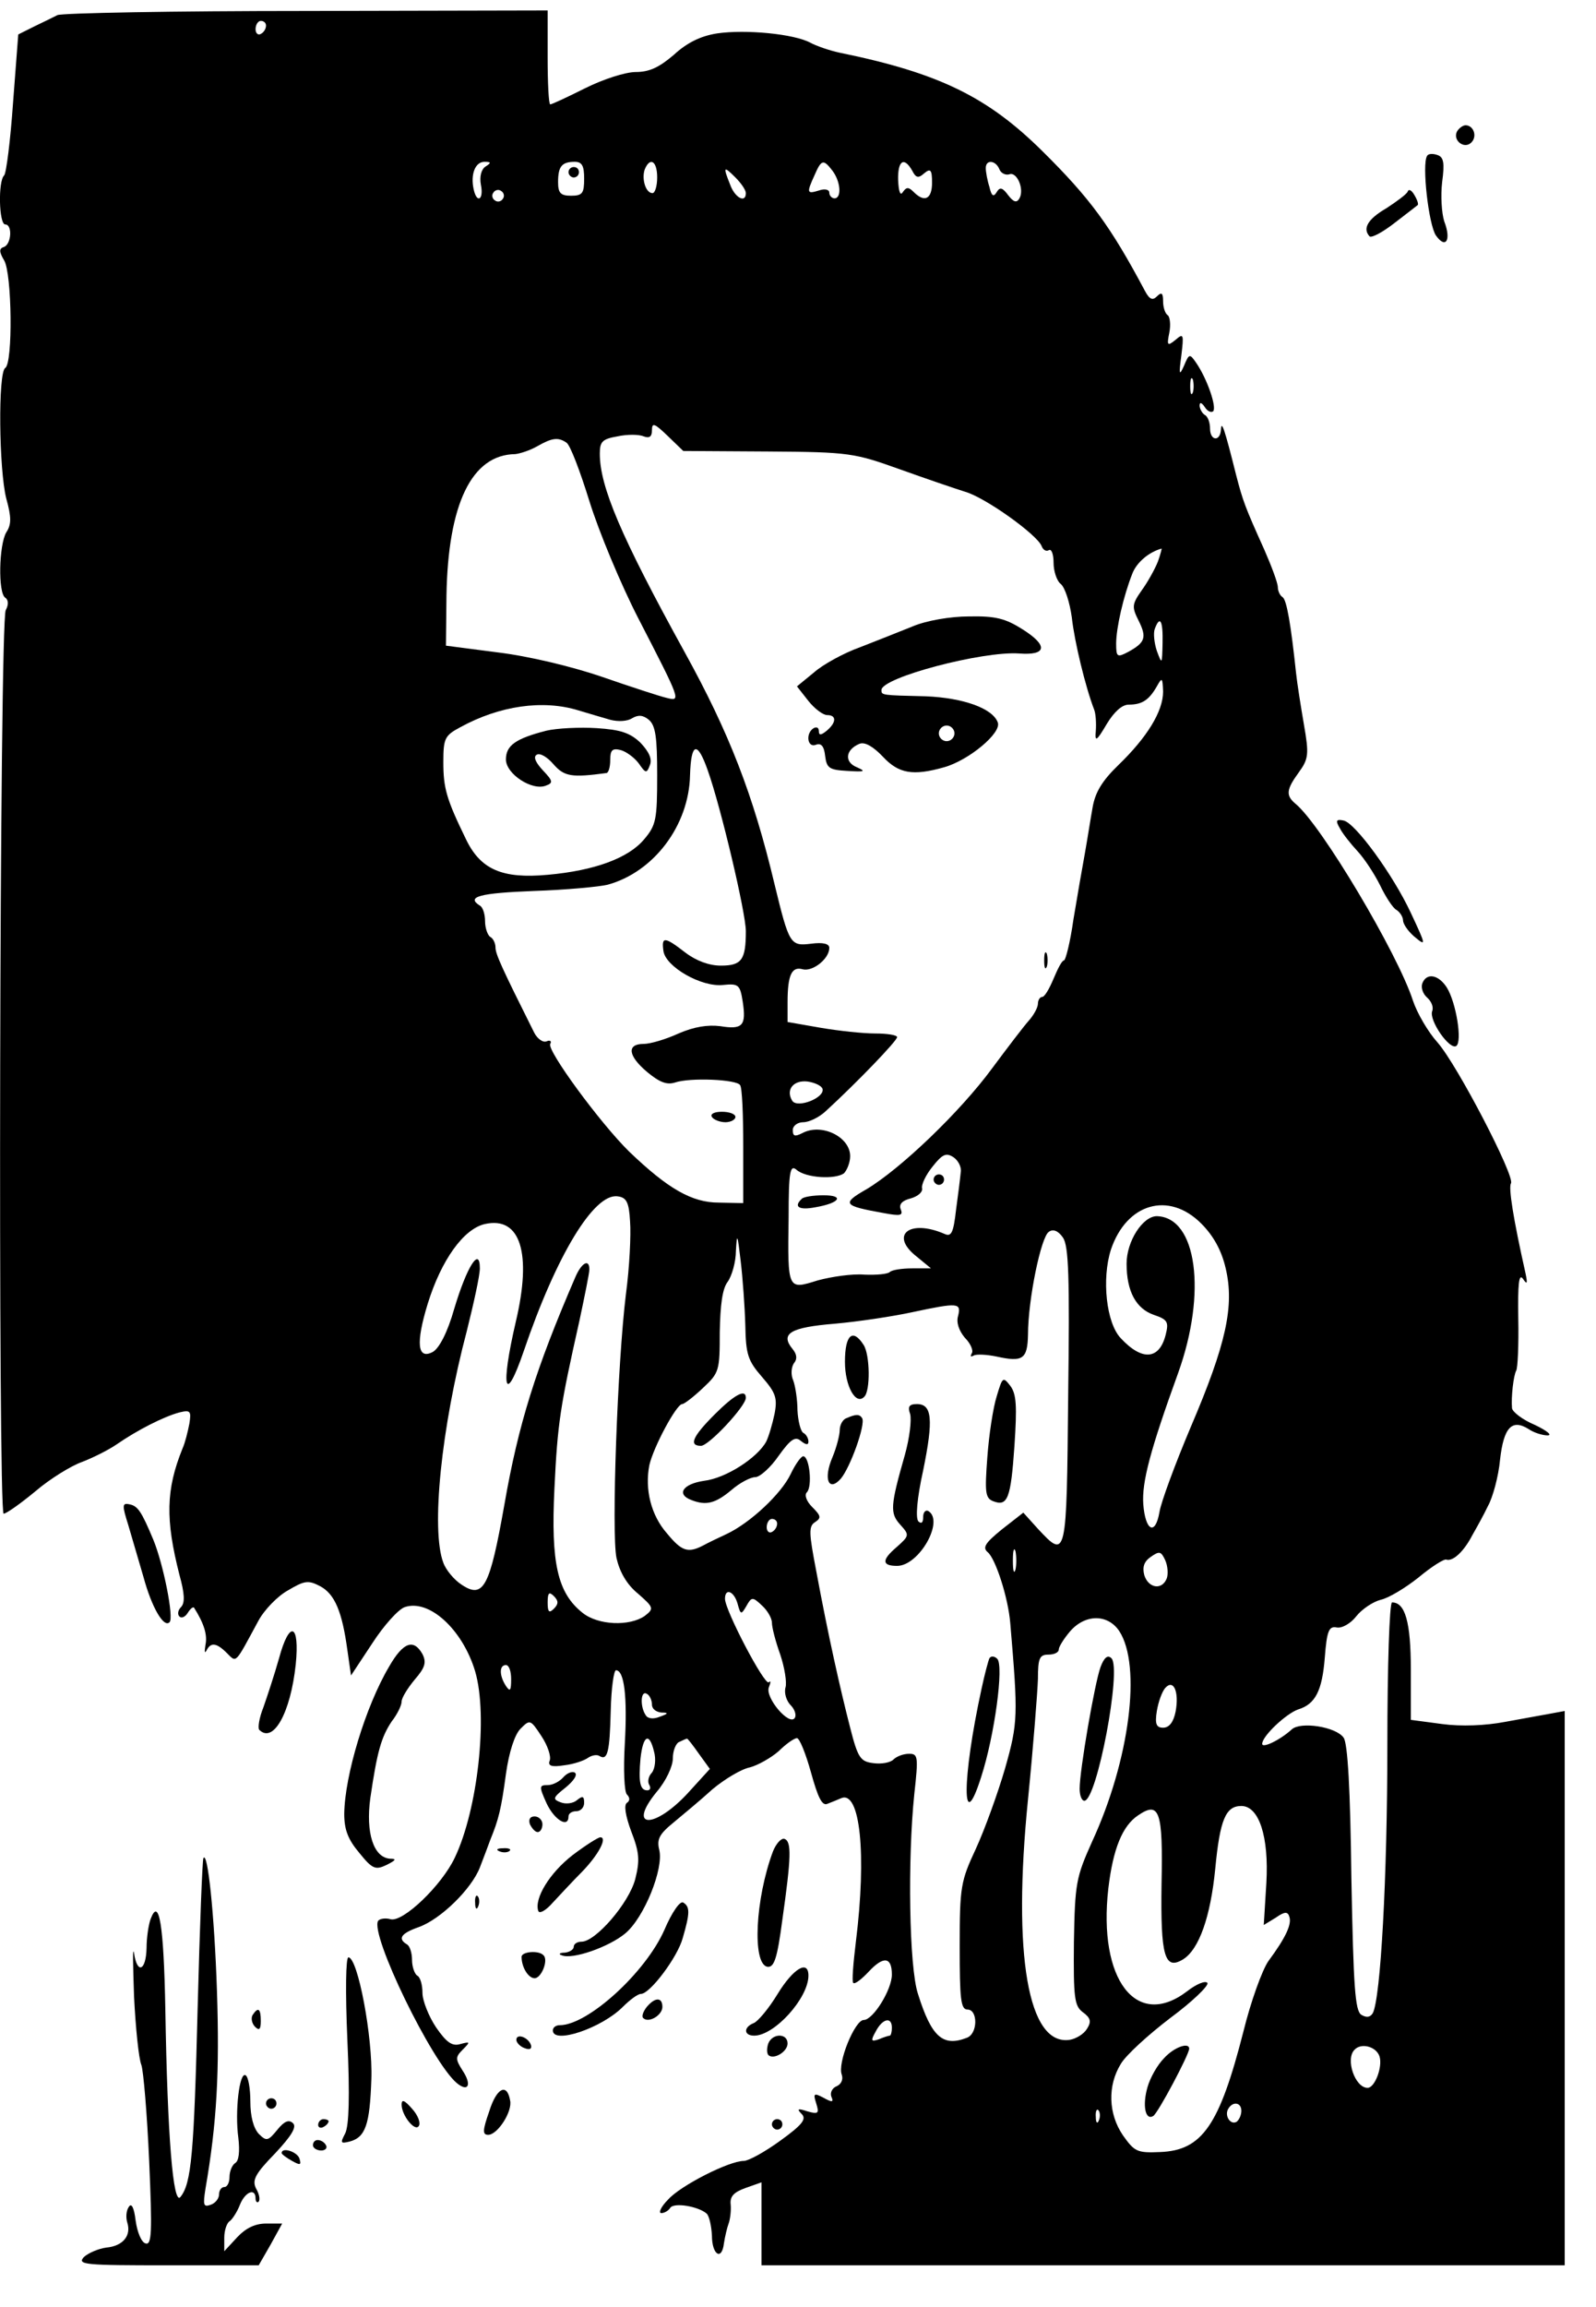 <?xml version="1.0" standalone="no"?>
<!DOCTYPE svg PUBLIC "-//W3C//DTD SVG 20010904//EN"
 "http://www.w3.org/TR/2001/REC-SVG-20010904/DTD/svg10.dtd">
<svg version="1.0" xmlns="http://www.w3.org/2000/svg"
 width="306pt" height="442pt" viewBox="0 0 306 442"
 preserveAspectRatio="xMidYMid meet">

<g transform="translate(0,442) scale(0.1,-0.1)"
fill="#000000" stroke="none">
<path d="M110 4391 c-8 -4 -28 -14 -45 -22 l-30 -15 -10 -131 c-5 -72 -13
-135 -17 -139 -12 -11 -10 -94 2 -94 14 0 12 -37 -2 -43 -10 -3 -10 -9 0 -26
15 -25 17 -197 2 -206 -14 -9 -12 -195 2 -250 10 -36 10 -50 0 -65 -14 -24
-16 -116 -2 -125 6 -4 7 -13 1 -24 -12 -21 -15 -1731 -4 -1731 5 0 32 19 61
43 28 24 69 49 89 56 21 8 51 23 67 34 39 27 90 53 120 61 21 5 23 3 19 -22
-3 -15 -8 -36 -13 -47 -32 -79 -33 -136 -6 -242 10 -36 11 -54 3 -62 -6 -6 -7
-14 -3 -18 4 -4 11 -1 16 7 5 8 10 12 12 10 19 -30 26 -52 22 -71 -2 -13 -2
-18 2 -11 8 16 19 15 39 -5 19 -19 15 -22 60 61 11 21 37 48 57 59 32 19 39
20 62 8 28 -15 42 -49 52 -122 l7 -49 41 62 c22 34 50 65 62 69 47 16 111 -43
135 -123 25 -85 5 -265 -39 -357 -25 -53 -99 -124 -123 -118 -10 3 -21 1 -24
-3 -16 -26 103 -271 151 -311 22 -18 29 -3 11 24 -14 22 -14 26 0 40 15 15 15
16 -4 11 -16 -5 -27 3 -47 32 -14 21 -26 51 -26 66 0 15 -4 30 -10 33 -5 3
-10 17 -10 30 0 13 -4 27 -10 30 -18 11 -11 21 23 33 42 15 101 73 117 114 7
18 16 42 20 53 16 39 21 59 30 126 6 43 17 76 28 87 18 18 19 18 40 -14 12
-18 19 -39 16 -47 -4 -10 3 -13 28 -9 18 2 38 9 45 14 7 5 17 7 22 4 16 -10
20 7 22 87 1 43 6 77 10 77 16 0 22 -51 17 -140 -3 -51 -1 -93 4 -98 6 -6 6
-12 0 -16 -6 -4 -3 -24 8 -54 16 -41 17 -56 8 -92 -12 -46 -76 -120 -103 -120
-8 0 -15 -4 -15 -10 0 -5 -8 -10 -17 -11 -10 0 -13 -3 -6 -5 20 -9 91 16 122
42 36 30 74 124 65 160 -5 20 0 30 27 52 18 15 52 43 75 64 24 20 56 39 72 42
15 4 40 18 55 31 14 14 30 25 35 25 5 0 17 -30 27 -66 13 -47 21 -64 31 -60 8
3 20 8 27 11 36 15 49 -107 28 -275 -5 -41 -8 -77 -5 -79 3 -3 16 7 30 22 28
30 44 28 44 -6 0 -29 -36 -87 -54 -87 -17 0 -51 -83 -42 -105 3 -9 -1 -18 -10
-22 -8 -3 -13 -12 -10 -20 5 -11 1 -11 -15 -2 -19 10 -20 8 -14 -11 6 -19 4
-21 -17 -15 -18 6 -21 5 -11 -5 10 -10 1 -21 -42 -52 -29 -21 -60 -38 -69 -38
-28 0 -121 -47 -145 -74 -14 -14 -19 -26 -13 -26 6 0 14 5 17 10 7 11 54 3 70
-11 5 -5 9 -24 10 -42 0 -37 19 -49 23 -15 2 13 6 30 9 38 3 8 5 25 4 36 -2
16 6 24 28 32 l31 11 0 -80 0 -79 770 0 770 0 0 531 0 531 -27 -5 c-16 -3 -55
-10 -88 -16 -37 -7 -83 -9 -120 -4 l-60 8 0 96 c0 92 -11 129 -36 129 -5 0 -9
-123 -9 -272 0 -256 -13 -487 -28 -515 -5 -8 -12 -9 -22 -3 -12 8 -15 53 -19
262 -2 169 -7 259 -15 269 -15 21 -82 31 -99 16 -23 -21 -57 -37 -57 -28 0 15
46 58 69 66 33 10 46 36 51 99 4 52 8 61 23 58 10 -2 27 8 37 21 11 14 32 28
47 32 15 3 48 23 73 43 24 20 49 36 53 34 13 -4 34 16 50 47 8 14 22 39 30 56
9 16 20 56 23 88 7 63 23 79 55 59 10 -7 27 -12 36 -12 10 0 -1 9 -24 20 -24
10 -43 25 -44 32 -2 22 3 63 8 72 3 5 5 50 4 100 -1 66 1 87 9 76 8 -12 9 -9
5 10 -24 107 -33 165 -28 173 8 13 -103 227 -141 270 -18 20 -39 56 -47 80
-29 90 -176 337 -225 377 -19 16 -18 27 6 60 19 26 20 35 10 92 -6 35 -13 79
-15 98 -10 94 -18 141 -26 146 -5 3 -9 12 -9 19 0 8 -12 40 -26 72 -37 82 -41
93 -54 143 -22 88 -28 105 -29 88 -1 -25 -21 -23 -21 1 0 11 -4 23 -10 26 -5
3 -10 12 -10 18 0 7 4 6 10 -3 5 -8 12 -11 16 -8 7 8 -11 61 -32 92 -13 19
-14 19 -24 -5 -9 -20 -10 -17 -5 20 5 41 4 43 -11 30 -16 -13 -17 -11 -12 14
3 15 1 30 -3 33 -5 3 -9 15 -9 27 0 16 -3 18 -12 9 -8 -8 -14 -6 -23 11 -66
124 -105 177 -196 267 -105 104 -198 150 -389 189 -19 4 -45 13 -56 19 -31 17
-124 26 -179 18 -32 -5 -58 -18 -83 -41 -28 -24 -47 -33 -73 -33 -20 0 -63
-14 -97 -31 -34 -17 -64 -31 -67 -31 -3 0 -5 41 -5 90 l0 90 -462 -1 c-255 0
-470 -4 -478 -8z m400 -20 c0 -6 -4 -13 -10 -16 -5 -3 -10 1 -10 9 0 9 5 16
10 16 6 0 10 -4 10 -9z m421 -270 c-8 -5 -12 -19 -9 -35 6 -29 -8 -37 -14 -8
-6 28 3 52 21 52 13 0 13 -2 2 -9z m189 -23 c0 -28 -3 -33 -25 -33 -20 0 -25
5 -25 26 0 30 7 39 32 39 14 0 18 -8 18 -32z m140 2 c0 -16 -4 -30 -9 -30 -13
0 -21 27 -15 45 10 25 24 17 24 -15z m336 13 c16 -21 18 -53 4 -53 -5 0 -10 5
-10 11 0 6 -9 8 -20 4 -23 -7 -24 -5 -8 30 13 30 17 30 34 8z m153 0 c7 -14
12 -15 23 -5 12 10 15 7 15 -18 0 -31 -14 -39 -35 -18 -10 10 -14 10 -21 0 -5
-8 -8 1 -9 23 -1 37 11 46 27 18z m167 3 c3 -8 12 -12 19 -10 15 6 30 -30 19
-47 -5 -8 -11 -6 -21 7 -11 15 -16 16 -22 6 -6 -10 -10 -8 -14 10 -4 12 -7 29
-7 36 0 17 19 15 26 -2z m-486 -46 c0 -20 -21 -9 -30 16 -14 35 -13 37 10 14
11 -11 20 -24 20 -30z m-466 -11 c-3 -5 -10 -7 -15 -3 -5 3 -7 10 -3 15 3 5
10 7 15 3 5 -3 7 -10 3 -15z m1323 -371 c-3 -7 -5 -2 -5 12 0 14 2 19 5 13 2
-7 2 -19 0 -25z m-814 -113 c156 -1 165 -3 252 -34 50 -18 106 -37 125 -43 39
-11 138 -82 147 -104 3 -8 9 -11 14 -8 5 3 9 -8 9 -24 0 -16 6 -35 14 -41 8
-7 17 -35 21 -64 5 -46 26 -133 43 -177 3 -8 4 -26 3 -40 -2 -22 1 -21 21 13
14 23 29 37 42 37 26 0 39 9 54 35 10 18 11 17 12 -10 0 -38 -31 -88 -86 -141
-31 -30 -44 -52 -49 -80 -4 -22 -10 -61 -15 -89 -5 -27 -15 -85 -22 -127 -6
-43 -15 -78 -18 -78 -4 0 -12 -16 -20 -35 -8 -19 -17 -35 -22 -35 -4 0 -8 -6
-8 -13 0 -7 -8 -22 -18 -33 -9 -10 -41 -52 -70 -91 -61 -83 -175 -192 -240
-231 -49 -28 -46 -32 32 -46 32 -6 38 -5 33 7 -4 10 3 17 19 21 14 4 23 12 22
19 -2 7 7 26 20 42 19 24 26 27 40 18 9 -6 16 -19 14 -29 -1 -11 -5 -43 -9
-72 -5 -44 -9 -52 -22 -46 -67 29 -106 -2 -54 -43 l28 -23 -36 0 c-20 0 -39
-3 -43 -7 -4 -4 -26 -6 -49 -5 -23 2 -63 -4 -89 -11 -58 -18 -58 -20 -56 121
0 88 3 101 15 91 18 -16 74 -19 91 -7 6 6 12 21 12 33 0 37 -55 64 -92 44 -14
-7 -18 -6 -18 6 0 8 9 15 20 15 11 0 30 9 43 21 60 55 137 135 137 142 0 4
-19 7 -42 7 -23 0 -70 5 -105 11 l-63 11 0 38 c0 52 8 69 29 63 19 -5 51 20
51 41 0 8 -12 11 -35 8 -40 -5 -42 -1 -70 114 -41 172 -87 290 -172 444 -123
223 -163 318 -163 381 0 23 5 28 34 33 18 4 41 4 50 0 11 -4 16 -1 16 12 0 15
5 13 30 -11 l30 -29 163 -1z m-387 17 c7 -4 26 -54 44 -112 18 -58 60 -159 94
-225 82 -159 82 -159 54 -152 -13 3 -68 21 -123 40 -58 20 -142 40 -200 47
l-100 13 1 96 c3 175 48 270 132 271 9 1 28 7 42 15 28 16 40 18 56 7z m1134
-228 c-6 -15 -20 -40 -31 -55 -19 -27 -19 -32 -6 -58 16 -32 13 -42 -20 -60
-21 -11 -23 -10 -23 16 0 30 14 91 31 134 8 21 31 41 56 48 1 1 -2 -11 -7 -25z
m9 -156 c-1 -41 -1 -42 -11 -15 -5 15 -7 34 -4 42 10 27 16 16 15 -27z m-1120
-129 c20 -6 47 -14 61 -18 15 -4 33 -3 42 3 12 7 21 6 32 -3 13 -11 16 -34 16
-106 0 -85 -2 -96 -25 -123 -30 -36 -95 -60 -185 -68 -87 -8 -129 10 -157 69
-37 76 -43 97 -43 147 0 46 3 51 33 67 75 41 158 53 226 32z m248 -115 c25
-70 73 -273 73 -308 0 -55 -8 -66 -48 -66 -22 0 -47 9 -68 25 -40 31 -46 31
-42 3 4 -30 73 -70 115 -65 29 3 32 0 37 -32 7 -46 0 -54 -43 -47 -24 3 -50
-1 -80 -14 -24 -11 -54 -20 -67 -20 -33 0 -30 -23 7 -54 23 -19 37 -25 53 -20
29 10 119 6 125 -5 4 -5 6 -58 6 -118 l0 -108 -47 1 c-51 0 -97 26 -172 98
-55 54 -158 194 -151 206 3 5 0 8 -7 5 -7 -3 -18 5 -24 17 -62 124 -74 150
-74 163 0 7 -4 17 -10 20 -5 3 -10 17 -10 30 0 13 -4 27 -10 30 -27 17 0 24
103 28 61 2 126 8 142 12 88 24 156 113 158 210 2 63 14 66 34 9z m220 -610
c5 -17 -48 -38 -58 -23 -13 21 2 40 29 37 14 -2 27 -8 29 -14z m-369 -254 c2
-25 -1 -88 -8 -140 -16 -130 -28 -456 -18 -505 6 -26 19 -50 41 -68 31 -27 31
-29 13 -43 -29 -20 -89 -18 -119 6 -48 38 -61 95 -54 238 6 126 11 157 48 322
10 47 19 91 19 98 0 21 -15 13 -27 -15 -76 -176 -109 -281 -136 -436 -28 -158
-40 -181 -82 -153 -14 9 -30 28 -35 42 -24 63 -4 259 45 444 13 52 25 106 25
120 0 43 -25 3 -49 -77 -13 -46 -29 -76 -41 -83 -30 -16 -33 17 -10 92 26 84
69 144 110 153 68 15 90 -56 59 -187 -30 -129 -21 -162 15 -57 63 185 135 303
180 297 17 -2 22 -11 24 -48z m1095 -4 c23 -23 39 -51 47 -86 17 -72 1 -145
-67 -304 -30 -71 -57 -144 -60 -163 -8 -46 -27 -36 -31 15 -3 42 13 103 67
252 55 153 36 298 -41 300 -27 0 -58 -48 -58 -91 0 -53 18 -86 52 -98 27 -9
29 -14 23 -38 -12 -48 -45 -51 -86 -7 -28 29 -37 114 -19 170 30 89 111 112
173 50z m-255 -331 c-3 -311 -3 -313 -58 -254 l-28 31 -41 -32 c-32 -26 -38
-35 -27 -44 15 -13 39 -87 43 -136 15 -177 15 -190 -10 -278 -14 -48 -39 -117
-56 -154 -29 -62 -31 -73 -31 -187 0 -101 2 -121 15 -121 20 0 20 -46 -1 -54
-46 -18 -68 1 -94 84 -17 51 -20 258 -7 383 8 72 7 77 -10 77 -11 0 -24 -5
-30 -11 -6 -6 -23 -9 -38 -7 -25 3 -30 9 -45 68 -19 74 -42 176 -65 300 -14
73 -15 86 -2 94 12 8 11 12 -6 29 -11 11 -15 23 -10 28 11 11 5 69 -7 69 -4 0
-15 -15 -24 -34 -18 -38 -78 -94 -123 -115 -15 -7 -36 -17 -45 -22 -29 -15
-41 -11 -69 23 -31 35 -43 85 -34 131 8 35 52 117 63 117 4 0 22 14 40 31 31
29 32 33 32 107 1 52 5 83 15 96 8 11 16 38 16 60 2 35 3 32 9 -19 4 -33 8
-89 9 -124 1 -56 5 -68 32 -99 26 -30 30 -40 24 -71 -4 -19 -11 -43 -16 -53
-17 -31 -77 -70 -119 -75 -41 -6 -54 -26 -24 -37 28 -11 46 -6 76 19 16 14 37
25 46 25 9 0 30 19 45 41 23 32 32 38 43 28 9 -7 14 -8 14 -1 0 6 -4 14 -10
17 -5 3 -10 23 -11 43 0 20 -4 46 -8 57 -5 11 -4 25 1 33 7 8 6 17 -2 27 -25
30 -5 42 81 49 45 4 111 14 148 22 89 19 94 18 88 -7 -4 -13 2 -29 13 -42 11
-11 17 -25 13 -30 -3 -6 -2 -7 4 -4 5 3 25 2 44 -2 50 -11 59 -5 60 42 0 67
25 188 40 197 8 6 18 2 27 -11 11 -16 13 -75 10 -304z m-558 -244 c0 -6 -4
-13 -10 -16 -5 -3 -10 1 -10 9 0 9 5 16 10 16 6 0 10 -4 10 -9z m457 -88 c-3
-10 -5 -2 -5 17 0 19 2 27 5 18 2 -10 2 -26 0 -35z m290 -17 c-9 -23 -35 -19
-43 6 -4 15 -1 26 12 35 17 12 20 11 28 -6 5 -11 6 -27 3 -35z m-1175 -58 c-9
-9 -12 -7 -12 12 0 19 3 21 12 12 9 -9 9 -15 0 -24z m352 10 c6 -22 7 -22 17
-5 10 18 12 18 30 1 10 -9 19 -24 19 -33 0 -9 7 -36 16 -61 8 -24 13 -53 10
-63 -3 -11 2 -26 10 -34 8 -8 11 -19 8 -24 -10 -17 -57 38 -50 58 4 10 4 14 0
10 -8 -7 -84 138 -84 160 0 21 17 15 24 -9z m732 -53 c43 -66 20 -247 -52
-403 -31 -69 -33 -80 -35 -193 -1 -107 1 -122 17 -134 15 -11 17 -18 8 -32 -6
-10 -21 -19 -33 -21 -80 -12 -110 162 -80 461 10 100 18 203 19 230 0 40 3 47
20 47 11 0 20 4 20 10 0 5 10 21 22 35 29 33 72 33 94 0z m-1166 -92 c0 -22
-2 -25 -10 -13 -13 20 -13 40 0 40 6 0 10 -12 10 -27z m1274 -62 c-4 -20 -12
-31 -24 -31 -13 0 -16 7 -12 32 3 18 10 37 16 44 16 18 27 -7 20 -45z m-1004
13 c0 -8 8 -14 18 -15 14 0 14 -2 -3 -8 -12 -5 -23 -4 -27 3 -11 16 -10 48 2
41 6 -3 10 -13 10 -21z m4 -90 c4 -14 2 -32 -4 -40 -7 -7 -9 -18 -5 -24 3 -5
2 -10 -4 -10 -14 0 -17 16 -13 61 5 45 17 51 26 13z m86 -4 l21 -29 -41 -45
c-65 -71 -119 -70 -61 1 18 21 31 49 31 64 0 15 6 30 13 32 6 3 13 6 14 6 1 1
11 -12 23 -29z m887 -250 c-2 -138 6 -165 41 -144 31 19 53 82 62 174 9 94 20
120 50 120 34 0 53 -59 48 -147 l-5 -81 23 14 c17 12 23 12 26 2 5 -14 -6 -39
-40 -85 -12 -17 -34 -78 -48 -135 -46 -180 -79 -228 -160 -231 -44 -2 -49 1
-71 32 -28 41 -30 95 -4 137 10 17 53 56 95 88 42 31 74 62 71 67 -4 5 -21 -2
-39 -16 -97 -74 -171 22 -151 197 9 76 27 120 57 140 41 28 48 9 45 -132z
m-517 -275 c0 -8 -2 -15 -4 -15 -2 0 -12 -3 -21 -7 -15 -5 -16 -3 -6 15 13 25
31 29 31 7z m935 -55 c6 -20 -9 -60 -23 -60 -24 0 -43 55 -25 73 13 14 42 6
48 -13z m-265 -104 c0 -8 -4 -17 -9 -21 -12 -7 -24 12 -16 25 9 15 25 12 25
-4z m-273 -18 c-3 -8 -6 -5 -6 6 -1 11 2 17 5 13 3 -3 4 -12 1 -19z"/>
<path d="M1090 4090 c0 -5 5 -10 10 -10 6 0 10 5 10 10 0 6 -4 10 -10 10 -5 0
-10 -4 -10 -10z"/>
<path d="M1750 3220 c-25 -10 -70 -28 -101 -40 -31 -11 -71 -33 -88 -48 l-33
-27 22 -28 c12 -15 28 -27 36 -27 18 0 18 -14 -1 -30 -11 -9 -15 -9 -15 -1 0
7 -4 9 -10 6 -16 -10 -12 -38 4 -32 10 4 16 -2 18 -21 3 -24 8 -27 43 -29 33
-2 36 -1 18 7 -25 10 -22 34 5 45 10 4 26 -5 45 -25 30 -32 57 -37 117 -20 47
13 111 66 103 86 -10 27 -66 47 -138 50 -85 2 -85 2 -85 12 0 24 194 75 264
70 53 -4 56 15 7 46 -33 21 -52 26 -103 25 -36 0 -82 -8 -108 -19z m80 -205
c0 -8 -7 -15 -15 -15 -8 0 -15 7 -15 15 0 8 7 15 15 15 8 0 15 -7 15 -15z"/>
<path d="M2002 2580 c0 -14 2 -19 5 -12 2 6 2 18 0 25 -3 6 -5 1 -5 -13z"/>
<path d="M1790 2160 c0 -5 5 -10 10 -10 6 0 10 5 10 10 0 6 -4 10 -10 10 -5 0
-10 -4 -10 -10z"/>
<path d="M1537 2123 c-16 -15 -5 -22 26 -16 47 8 57 23 16 23 -20 0 -39 -3
-42 -7z"/>
<path d="M1047 3020 c-58 -15 -77 -28 -77 -55 0 -28 51 -61 77 -50 14 5 13 9
-6 29 -14 15 -19 26 -12 30 6 4 20 -4 32 -18 21 -24 35 -26 102 -17 4 1 7 12
7 25 0 19 4 23 20 19 11 -3 27 -15 35 -26 13 -19 15 -19 21 -3 5 12 -2 26 -18
43 -20 19 -38 25 -84 28 -32 2 -76 0 -97 -5z"/>
<path d="M1365 2280 c3 -5 15 -10 26 -10 10 0 19 5 19 10 0 6 -12 10 -26 10
-14 0 -23 -4 -19 -10z"/>
<path d="M1620 1811 c0 -47 21 -84 37 -67 12 11 11 80 -1 99 -21 33 -36 20
-36 -32z"/>
<path d="M1911 1745 c-7 -22 -15 -75 -18 -117 -5 -67 -4 -78 11 -84 28 -11 34
5 41 106 5 76 4 99 -8 115 -14 18 -15 17 -26 -20z"/>
<path d="M1370 1710 c-42 -42 -50 -60 -26 -60 15 0 86 76 86 92 0 18 -22 6
-60 -32z"/>
<path d="M1745 1711 c3 -11 -1 -46 -10 -78 -28 -98 -29 -112 -9 -134 18 -20
18 -21 -8 -44 -28 -24 -27 -35 2 -35 42 0 91 86 60 105 -5 3 -10 -2 -10 -11 0
-11 -3 -14 -9 -9 -6 6 -3 44 9 98 20 98 17 127 -12 127 -15 0 -18 -5 -13 -19z"/>
<path d="M1623 1703 c-7 -2 -13 -13 -13 -23 0 -9 -6 -33 -14 -52 -18 -42 -7
-67 16 -41 18 21 48 104 41 116 -5 8 -12 8 -30 0z"/>
<path d="M1897 1243 c-2 -4 -9 -30 -15 -58 -38 -174 -38 -286 -1 -170 26 80
44 214 31 227 -5 5 -12 6 -15 1z"/>
<path d="M2110 1226 c-11 -30 -40 -197 -40 -233 0 -13 4 -23 9 -23 24 0 72
253 52 273 -7 7 -14 2 -21 -17z"/>
<path d="M2232 477 c-13 -13 -27 -38 -32 -56 -10 -35 -4 -64 11 -55 9 5 69
118 69 129 0 13 -29 3 -48 -18z"/>
<path d="M2794 4169 c-10 -17 13 -36 27 -22 12 12 4 33 -11 33 -5 0 -12 -5
-16 -11z"/>
<path d="M2736 4121 c-10 -16 3 -131 17 -152 19 -27 30 -9 16 27 -5 16 -7 49
-4 75 5 37 3 48 -9 52 -8 3 -18 3 -20 -2z"/>
<path d="M2699 4053 c-2 -5 -21 -19 -41 -32 -36 -21 -46 -39 -32 -54 4 -3 25
8 48 26 22 17 43 33 44 34 2 1 0 9 -6 19 -5 9 -11 13 -13 7z"/>
<path d="M2569 2833 c5 -10 21 -30 34 -44 13 -14 32 -43 43 -65 10 -21 24 -43
31 -47 7 -4 13 -14 13 -20 0 -7 9 -20 20 -30 25 -21 25 -20 -5 44 -34 73 -107
173 -129 177 -14 3 -16 0 -7 -15z"/>
<path d="M2727 2536 c-3 -8 1 -20 9 -27 8 -7 13 -18 10 -26 -7 -17 33 -75 46
-67 12 8 0 83 -18 112 -16 25 -39 29 -47 8z"/>
<path d="M246 1498 c7 -24 20 -68 29 -99 16 -59 39 -98 50 -87 9 8 -12 112
-31 158 -23 55 -30 65 -46 68 -14 3 -14 -2 -2 -40z"/>
<path d="M535 1243 c-9 -32 -23 -74 -30 -94 -8 -20 -11 -39 -8 -43 27 -27 60
32 70 125 8 79 -12 86 -32 12z"/>
<path d="M746 1227 c-45 -76 -85 -208 -86 -282 0 -30 7 -49 29 -75 25 -31 31
-33 52 -23 18 9 20 12 7 12 -32 2 -47 50 -38 116 13 89 21 117 41 147 11 14
19 31 19 38 0 7 11 25 25 42 20 23 23 33 15 49 -17 30 -37 23 -64 -24z"/>
<path d="M1080 1015 c-7 -8 -20 -15 -30 -15 -16 0 -17 -2 -2 -35 15 -32 42
-48 42 -25 0 6 7 10 15 10 8 0 15 7 15 16 0 13 -3 14 -14 5 -7 -6 -21 -8 -31
-4 -16 6 -15 9 9 28 16 13 24 25 18 29 -5 3 -15 -1 -22 -9z"/>
<path d="M1016 925 c4 -8 10 -15 15 -15 5 0 9 7 9 15 0 8 -7 15 -15 15 -9 0
-12 -6 -9 -15z"/>
<path d="M1098 866 c-44 -34 -74 -83 -66 -107 2 -6 14 0 28 16 14 15 39 42 56
59 32 33 49 66 35 66 -4 0 -28 -15 -53 -34z"/>
<path d="M1482 873 c-34 -91 -40 -215 -11 -221 13 -2 19 14 29 90 17 120 18
150 4 155 -6 2 -16 -9 -22 -24z"/>
<path d="M958 873 c7 -3 16 -2 19 1 4 3 -2 6 -13 5 -11 0 -14 -3 -6 -6z"/>
<path d="M390 860 c-2 -3 -7 -131 -11 -285 -7 -281 -12 -338 -33 -364 -14 -18
-25 116 -29 359 -3 163 -12 216 -28 174 -4 -10 -8 -36 -8 -56 -1 -44 -18 -51
-24 -10 -3 15 -2 -22 0 -83 3 -60 9 -119 14 -131 4 -11 11 -94 15 -184 6 -137
5 -162 -7 -158 -8 2 -16 22 -19 44 -3 25 -8 34 -13 26 -5 -7 -6 -20 -3 -30 8
-25 -8 -45 -40 -48 -15 -2 -34 -10 -43 -18 -14 -15 2 -16 160 -16 l175 0 23
40 22 40 -31 0 c-21 0 -39 -9 -55 -26 l-25 -27 0 26 c0 14 5 29 11 32 5 4 14
18 19 31 10 25 30 33 30 12 0 -6 3 -9 6 -6 3 4 1 15 -5 25 -8 16 -2 28 36 67
32 34 42 51 35 58 -8 8 -17 4 -30 -12 -18 -22 -21 -23 -36 -8 -10 11 -16 33
-16 62 0 25 -4 47 -9 50 -12 8 -21 -70 -14 -120 3 -26 1 -44 -6 -48 -6 -4 -11
-16 -11 -27 0 -10 -4 -19 -10 -19 -5 0 -10 -6 -10 -14 0 -8 -7 -17 -16 -20
-14 -5 -15 -1 -10 31 22 127 27 225 22 378 -5 150 -18 270 -26 255z"/>
<path d="M911 774 c0 -11 3 -14 6 -6 3 7 2 16 -1 19 -3 4 -6 -2 -5 -13z"/>
<path d="M1274 723 c-36 -82 -147 -183 -201 -183 -7 0 -13 -4 -13 -10 0 -27
93 4 134 45 14 14 29 25 35 25 17 0 70 70 80 107 14 48 14 60 1 68 -6 4 -22
-19 -36 -52z"/>
<path d="M1000 671 c0 -20 13 -41 25 -41 13 0 27 35 17 44 -9 10 -42 7 -42 -3z"/>
<path d="M666 512 c5 -110 3 -164 -4 -179 -10 -19 -9 -20 8 -16 31 8 39 33 42
119 3 81 -26 234 -44 234 -5 0 -6 -65 -2 -158z"/>
<path d="M1491 600 c-17 -28 -38 -53 -46 -56 -20 -8 -19 -24 1 -24 39 0 104
72 104 115 0 31 -29 14 -59 -35z"/>
<path d="M1240 575 c-7 -9 -10 -18 -7 -21 10 -11 37 5 37 21 0 19 -14 19 -30
0z"/>
<path d="M484 559 c-3 -6 -1 -16 5 -22 8 -8 11 -5 11 11 0 24 -5 28 -16 11z"/>
<path d="M990 512 c0 -5 7 -13 16 -16 10 -4 14 -1 12 6 -5 15 -28 23 -28 10z"/>
<path d="M1473 505 c-3 -9 -3 -18 0 -22 10 -10 37 6 37 22 0 20 -29 20 -37 0z"/>
<path d="M938 375 c-13 -37 -13 -45 -2 -45 18 0 47 45 42 66 -6 34 -26 24 -40
-21z"/>
<path d="M510 390 c0 -5 5 -10 10 -10 6 0 10 5 10 10 0 6 -4 10 -10 10 -5 0
-10 -4 -10 -10z"/>
<path d="M770 388 c0 -21 26 -53 33 -41 4 6 -2 21 -13 33 -14 16 -20 19 -20 8z"/>
<path d="M610 349 c0 -5 5 -7 10 -4 6 3 10 8 10 11 0 2 -4 4 -10 4 -5 0 -10
-5 -10 -11z"/>
<path d="M1480 350 c0 -5 5 -10 10 -10 6 0 10 5 10 10 0 6 -4 10 -10 10 -5 0
-10 -4 -10 -10z"/>
<path d="M600 310 c0 -5 7 -10 16 -10 8 0 12 5 9 10 -3 6 -10 10 -16 10 -5 0
-9 -4 -9 -10z"/>
<path d="M540 295 c0 -2 9 -9 20 -15 16 -9 18 -8 14 5 -5 13 -34 22 -34 10z"/>
</g>
</svg>
